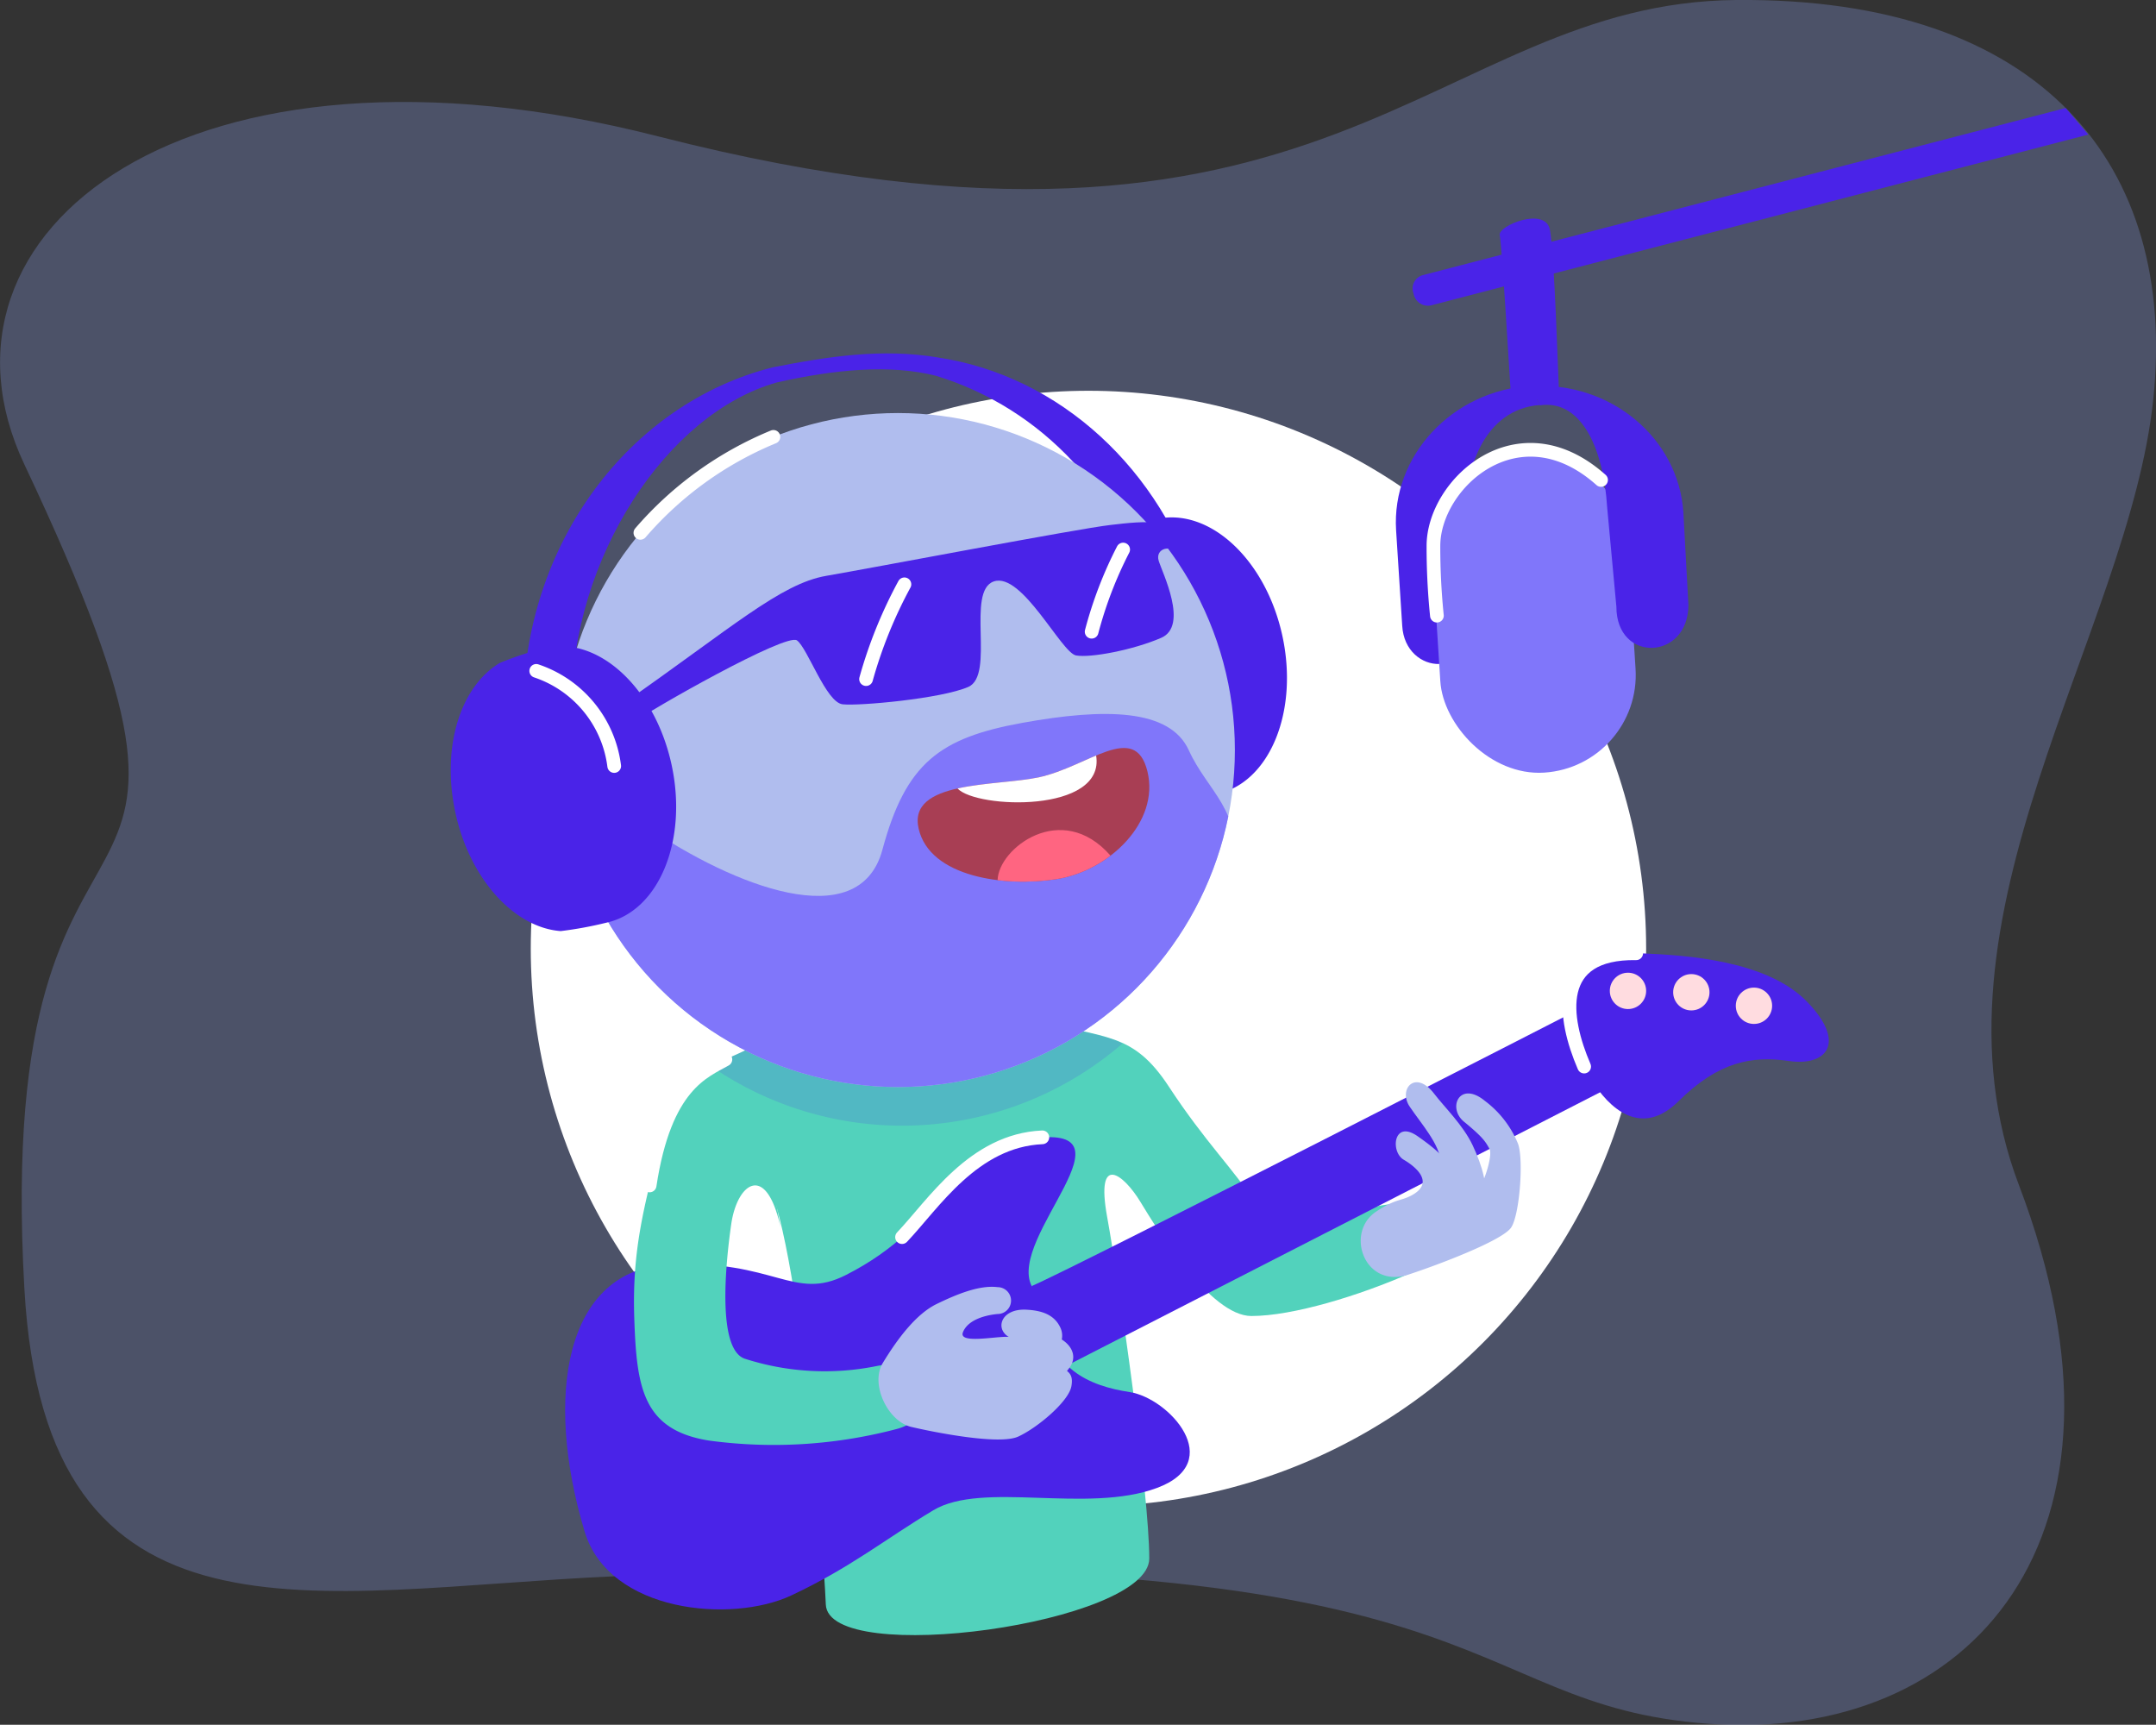 <svg xmlns="http://www.w3.org/2000/svg" xmlns:xlink="http://www.w3.org/1999/xlink" viewBox="0 0 236.17 188.91"><rect x="0" y="0" width="236.17" height="188.91" fill="#333333" stroke="none"/><defs><style>.cls-1,.cls-14,.cls-15{fill:none;}.cls-2{isolation:isolate;}.Graphic-Style-5{fill:#889be5;opacity:0.3;}.cls-3{fill:#fff;}.cls-4{fill:#52d2bc;}.cls-5{fill:#4a23e8;}.cls-6{fill:#8076fa;}.cls-7{fill:#ffdce0;}.cls-8{fill:#b0bdee;}.cls-9{mix-blend-mode:multiply;opacity:0.15;}.cls-10{clip-path:url(#clip-path);}.cls-11{fill:#a83e54;}.cls-12{clip-path:url(#clip-path-2);}.cls-13{fill:#ff6581;}.cls-14{stroke:#000;stroke-linejoin:round;}.cls-14,.cls-15{stroke-linecap:round;stroke-width:1.5px;}.cls-15{stroke:#fff;stroke-miterlimit:10;}</style><clipPath id="clip-path" transform="translate(-385.6 -404.86)"><circle class="cls-1" cx="483.96" cy="487.01" r="36.91"/></clipPath><clipPath id="clip-path-2" transform="translate(-385.6 -404.86)"><path class="cls-1" d="M499.39,490c5.44-1.17,10.54-6.21,11.9-.65s-4.21,10.88-9.91,11.79-13.92-.2-15.15-5.51S494.67,491,499.39,490Z"/></clipPath></defs><g class="cls-2"><g id="Layer_1" data-name="Layer 1"><path class="Graphic-Style-5" d="M457.71,419.8c73.94,18.9,84.53-14.64,118.07-14.94s48.37,18.14,45.69,43.75-25.86,56.79-14.71,86.06c14.71,38.63-5.31,61.05-33.91,59s-21.13-20.79-120-16.16C419.77,579,390.58,587,388.27,546c-3.58-63.46,27.4-32.29,0-90.27C376.19,430.16,406.23,406.64,457.71,419.8Z" transform="translate(-385.6 -404.86)"/><circle class="cls-3" cx="119.23" cy="103.89" r="61.09"/><path class="cls-4" d="M511.49,575.56c0-7.12-3.31-30.27-4.61-37.4s1.82-4.66,3.63-1.68S518.15,549,522.68,549s11.84-2.23,17.45-4.71,2.77-8.2-2.15-7.56-12.71,3.34-14.91-.16-5.44-6.6-9.43-12.69-7-5.18-14.83-7.38l-31.17,3.15s-3.88,7.25,1.13,12.95c4.2,4.78,7,41.08,7.29,48S511.49,582.68,511.49,575.56Z" transform="translate(-385.6 -404.86)"/><path class="cls-5" d="M449.64,572.61c-4.46-14.83-2.2-28.75,9.33-29.27s13.56,4.08,19.29,1.17c11-5.57,11.31-13.51,19.95-14.89,12.72-2-2.31,10.7.4,16.1,2.31,4.58,1.67-.56,1.67,2.67,0,6.4,4.76,8.29,9.06,8.94s10.67,7.65,3,10.5-19.12-.79-24.51,2.45-9,6.24-15.54,9.32S452.32,581.5,449.64,572.61Z" transform="translate(-385.6 -404.86)"/><path class="cls-5" d="M498.61,545.72c5.12-2.2,60.39-30.54,60.39-30.54l3,8.74-63.24,32.41Z" transform="translate(-385.6 -404.86)"/><path class="cls-5" d="M557.47,513.65c-1.36,3.66,4.78,19,12,11.82,4.36-4.31,8-5,12.11-4.4s6.35-2,1.94-6.52-13.29-5.06-17.82-5.26S558.7,510.34,557.47,513.65Z" transform="translate(-385.6 -404.86)"/><path class="cls-4" d="M467.64,519.69c-2.87,1.58-7.61,2.28-9.56,9.79s-3.26,12.31-3,19.82.91,12.17,8.16,13.34a52.81,52.81,0,0,0,20.72-1.3c4.92-1.42,4.15-8.15-2.33-6.86a28.54,28.54,0,0,1-14.37-.78c-3.11-.9-2.21-10.23-1.56-14.76s3.84-6.82,5.4.35" transform="translate(-385.6 -404.86)"/><path class="cls-5" d="M553.3,447.11h0c-8.64.55-15.28,7.68-14.77,15.84l.67,10.45c.31,5.47,8,6.05,7.72-1.08l-.8-9.1c-.45-7.14,2.22-13.58,8.16-14h0" transform="translate(-385.6 -404.86)"/><rect class="cls-6" x="542.91" y="454.04" width="21.43" height="35.48" rx="10.72" transform="translate(-414.44 -368.76) rotate(-3.64)"/><path class="cls-5" d="M554.28,449.26c4.27-.65,6.93,4.15,7.38,11.28l1,10.77c0,6.2,7.87,5.88,7.89-.18L570,461c-.52-8.16-8-14.39-16.65-13.84" transform="translate(-385.6 -404.86)"/><path class="cls-5" d="M551.11,448.23c-.2-3.11-1-16.58-1.23-17.61s5-3.18,5.5-.59.91,16.52,1,17.88S551.11,448.23,551.11,448.23Z" transform="translate(-385.6 -404.86)"/><path class="cls-5" d="M611.88,416.69,541.44,435a1.51,1.51,0,0,0-1,2,1.6,1.6,0,0,0,1.91,1.31l72-18.71Z" transform="translate(-385.6 -404.86)"/><circle class="cls-7" cx="178.33" cy="108.53" r="1.99"/><circle class="cls-7" cx="185.27" cy="108.68" r="1.99"/><circle class="cls-7" cx="192.13" cy="110.16" r="1.99"/><path class="cls-8" d="M548,536.62c.79-1.47-.06-4.15-1.09-6.33s-3.11-4.2-4.18-5.6c-2.09-2.76-4-.53-2.71,1.38s3.27,4.09,3.41,6.08c.17,2.65-.15,4.83-.76,5.15S547.33,537.87,548,536.62Z" transform="translate(-385.6 -404.86)"/><path class="cls-8" d="M544.27,537.17a3.46,3.46,0,0,0,.38-4.1c-.81-1.29-1.1-1.9-3.76-3.76s-3,1.71-1.53,2.57,3.37,2.56.86,3.91c-1.24.66-1.7.33-3.87,1.77-3.45,2.28-1.31,8.48,3.51,6.91,3.25-1.06,10.31-3.73,11.27-5.16s1.39-7.67.73-9.24a11.1,11.1,0,0,0-3.6-4.63c-2.77-2.27-4.15.76-2.29,2.28,2.16,1.77,2.35,2.21,2.78,2.95.33.57-.28,2.7-.78,3.73" transform="translate(-385.6 -404.86)"/><path class="cls-8" d="M499,557.49a7.9,7.9,0,0,0,3.7-2.76c1.13-1.44.12-3.13-2.2-3.76s-4,.25-2.95,1.19,2.86,1.13-.32,2.57S494.26,559.75,499,557.49Z" transform="translate(-385.6 -404.86)"/><path class="cls-8" d="M497.77,554.8c3.51-1,4.67-3,4-4.49s-2.1-1.91-3.7-2c-3.05-.18-3.63,2.49-1.5,3.19s.72-.28-.91-.22-5.05.7-4.58-.5,2.05-1.83,3.8-2a1.47,1.47,0,0,0,0-2.94c-2-.25-4.49.78-6.69,1.85s-4.23,3.72-5.89,6.46c-1.41,2.32.56,6.4,3.13,7s9.63,2,11.7,1.06,5.52-3.82,5.83-5.51-.71-1.7-1.72-2.51Z" transform="translate(-385.6 -404.86)"/><g class="cls-9"><path class="cls-5" d="M498.81,516.54l-31.17,3.15c-1.16.64-2.62,1.14-4.08,2a36.88,36.88,0,0,0,45-2.54C506.15,518,503.25,517.79,498.81,516.54Z" transform="translate(-385.6 -404.86)"/></g><path class="cls-5" d="M517,470.14C512.84,456.35,501.76,446,488.26,444c-6.07-1-11.88-.11-18,1.09-15.68,3.94-27.37,19.33-27.37,37.71l5.3-.46c0-16.38,10.48-32.21,22.5-35.59,6.39-1.44,12.43-2,17.44-.73,11.64,3.56,20.42,13,23.88,25.62Z" transform="translate(-385.6 -404.86)"/><path class="cls-5" d="M526.07,474.49c1.81,8.32-1.39,16.08-7.14,17.33a41.08,41.08,0,0,1-5,.91c-5.06-.36-10-5.66-11.54-12.94s.58-13.87,4.86-16.42a36.38,36.38,0,0,1,5.08-1.67C518.13,460.45,524.26,466.18,526.07,474.49Z" transform="translate(-385.6 -404.86)"/><circle class="cls-8" cx="98.36" cy="82.15" r="36.91"/><g class="cls-10"><path class="cls-6" d="M456.59,495.52c9.2,6.23,23.11,11.91,25.67,2.41s6.28-12.26,15.34-13.9,16.15-1.55,18.22,3,5.87,6.52,5,13.25S499,529.79,486.12,528.41s-30.65-5-35.14-16.75S446.41,488.61,456.59,495.52Z" transform="translate(-385.6 -404.86)"/></g><path class="cls-11" d="M499.39,490c5.44-1.17,10.54-6.21,11.9-.65s-4.21,10.88-9.91,11.79-13.92-.2-15.15-5.51S494.67,491,499.39,490Z" transform="translate(-385.6 -404.86)"/><path class="cls-5" d="M459.16,488.6c1.81,8.31-1.39,16.07-7.14,17.32a41.28,41.28,0,0,1-5,.92c-5.05-.37-9.95-5.66-11.53-12.94s.58-13.88,4.86-16.43a35.08,35.08,0,0,1,5.08-1.66C451.22,474.55,457.35,480.28,459.16,488.6Z" transform="translate(-385.6 -404.86)"/><g class="cls-12"><path class="cls-13" d="M494.88,501.25c.08-3.46,7-8.8,12.36-2.68S494.73,507.84,494.88,501.25Z" transform="translate(-385.6 -404.86)"/><path class="cls-3" d="M490.49,491.22c2.06,2.23,16.22,2.73,15.18-3.62S487.3,487.78,490.49,491.22Z" transform="translate(-385.6 -404.86)"/></g><path class="cls-14" d="M479.52,477.13a3.71,3.71,0,0,1,5.48-1.9" transform="translate(-385.6 -404.86)"/><path class="cls-14" d="M502.45,471.31a3.69,3.69,0,0,1,5.47-1.91" transform="translate(-385.6 -404.86)"/><path class="cls-5" d="M453.75,482c12-8.37,17.35-13.21,22.36-14.07s27.66-5.18,31.12-5.57,8.76-1.16,7.72,3.37c-1.14-1.4-2.82-.76-2.43.54s3.32,7.13.28,8.45-7.72,2.22-9.33,1.93-5.91-9.15-9-8.11.17,10.27-2.81,11.56-11.95,2.1-13.76,1.9-3.83-6.15-5-7-16.06,7.58-18.13,9.13S450.37,484.31,453.75,482Z" transform="translate(-385.6 -404.86)"/><path class="cls-15" d="M465.06,520.9c-2.34,1.34-6.63,2.76-8.3,13.8" transform="translate(-385.6 -404.86)"/><path class="cls-15" d="M543,472.29a73.85,73.85,0,0,1-.38-7.64c0-6.81,9.28-15.32,18.36-7.22" transform="translate(-385.6 -404.86)"/><path class="cls-15" d="M480.47,479.24a49.68,49.68,0,0,1,4.2-10.38" transform="translate(-385.6 -404.86)"/><path class="cls-15" d="M505.18,474.05a44.18,44.18,0,0,1,3.45-9" transform="translate(-385.6 -404.86)"/><path class="cls-15" d="M444.34,478.34a12.65,12.65,0,0,1,8.54,10.42" transform="translate(-385.6 -404.86)"/><path class="cls-15" d="M484.41,540.36c3.44-3.62,7.82-10.6,15.37-10.93" transform="translate(-385.6 -404.86)"/><path class="cls-15" d="M559.13,521.68c-2.32-5.38-3.36-12.55,5.7-12.41" transform="translate(-385.6 -404.86)"/><path class="cls-15" d="M455.75,463.22a38.64,38.64,0,0,1,14.57-10.51" transform="translate(-385.6 -404.86)"/></g></g></svg>